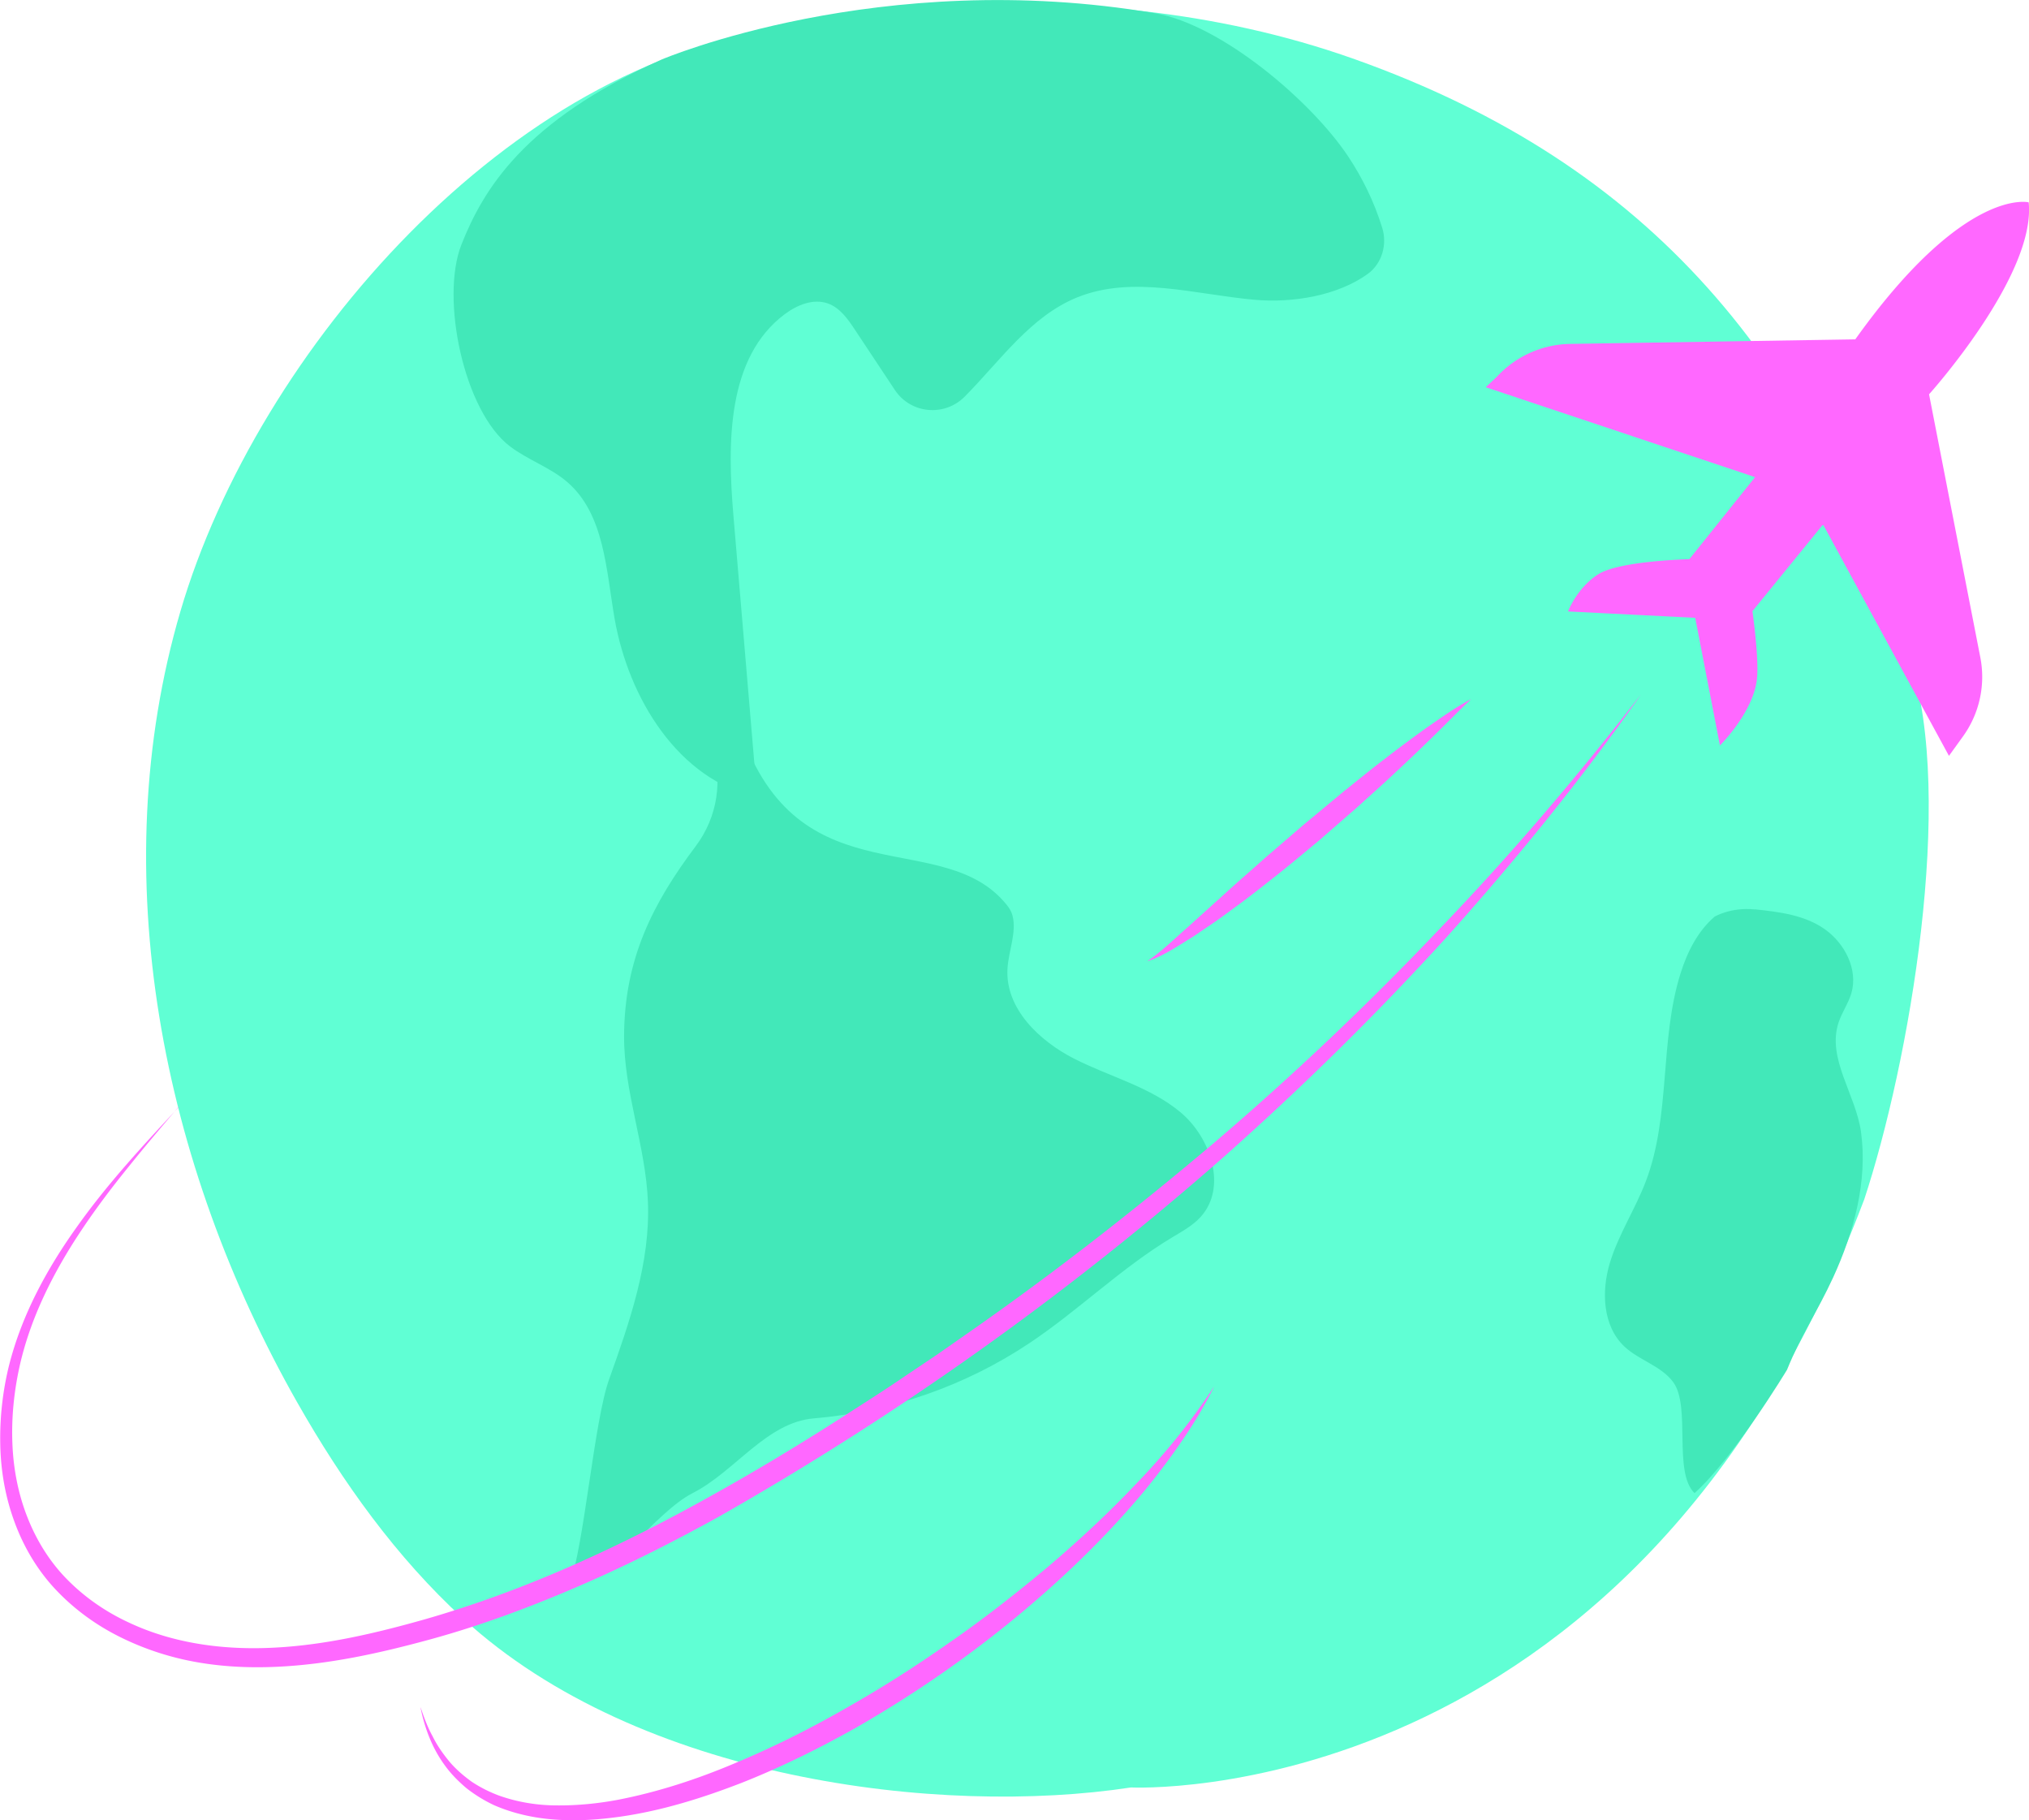 <svg xmlns="http://www.w3.org/2000/svg" id="Capa_1" data-name="Capa 1" viewBox="0 0 320.96 287.88"><defs><style>.cls-1{fill:#42e8b9}.cls-2{fill:#ff68ff}</style></defs><path d="M294.86 189.81c7.18-21.73 14.45-63.59 7.31-85.33-15.56-47.38-40.8-78.32-87.77-95.08-45.38-16.2-90.21-4.88-90.21-4.88C81.15 9.46 40.74 55.1 28.54 96.68c-12.2 41.58-2.9 87.5 18.51 125.17 7.13 12.54 15.62 24.42 26.25 34.17 27.77 25.44 75.27 31.3 105.6 26.67 0 0 79.34 4.01 115.95-92.88" style="fill:#60ffd4"/><path d="M218.65 36.03c.82 2.65-.04 5.66-2.29 7.29-4.75 3.43-11.81 4.63-17.92 4.09-9.41-.84-19.25-3.92-28.01-.39-7.41 2.99-12.14 9.97-17.82 15.7-3.2 3.23-8.55 2.74-11.06-1.05l-6.3-9.5c-1.12-1.7-2.38-3.5-4.3-4.18-2.29-.81-4.84.23-6.79 1.68-9.19 6.85-9.11 20.38-8.15 31.8 1.26 14.87 2.52 29.74 3.77 44.61-12.49-2.75-20.36-15.65-22.56-28.24-1.34-7.67-1.58-16.49-7.47-21.59-2.7-2.33-6.22-3.49-9.06-5.64-7.31-5.52-11.07-23.44-7.69-31.95 3.38-8.51 9.75-19.5 31.69-29.26 0 0 34.57-14.71 78.02-7.31 10.46 1.78 24.76 13.89 30.61 22.74 2.1 3.18 4.01 6.92 5.33 11.21Z" class="cls-1"/><path d="M117.61 116.87c9.51 25.21 31.66 13.81 41.65 26.25.39.48.73 1.03.89 1.63.72 2.66-.61 5.61-.78 8.45-.37 6.27 5 11.42 10.6 14.26s11.94 4.42 16.76 8.44c4.82 4.02 7.42 11.87 3.22 16.53-1.26 1.4-2.96 2.32-4.57 3.29-8.01 4.81-14.74 11.49-22.51 16.68-10.13 6.77-22 10.91-34.14 11.92-7.47.62-12.47 8.41-19.15 11.81-6.06 3.09-12.78 13.62-19.5 14.63 2.37-6.65 3.89-25.96 6.27-32.61 3.25-9.09 6.54-18.47 6.14-28.12-.36-8.81-3.8-17.33-3.77-26.15.04-12.24 4.55-21.03 11.35-30.08 3.42-4.56 4.38-10.51 2.42-15.86M277.56 143.81c3.88.4 7.92.9 11.1 3.15 3.18 2.25 5.29 6.38 4.2 10.12-.48 1.62-1.5 3.04-2.03 4.65-1.87 5.7 2.75 11.38 3.56 17.33 1.06 7.74-1.14 15.85-4.4 22.95-2.56 5.56-5.01 8.96-7.31 14.63 0 0-8.44 13.98-14.63 19.5-3.42-3.31-.54-13.72-3.37-17.55-1.9-2.58-5.38-3.44-7.72-5.63-3.44-3.24-3.67-8.72-2.3-13.24s4.04-8.53 5.71-12.95c3.94-10.41 2.13-22.22 5.47-32.83 1.06-3.37 2.71-6.67 5.39-8.97 0 0 2.55-1.53 6.33-1.14Z" class="cls-1"/><path d="m293.47 53.67-45.1.72c-4.42.07-8.61 1.96-11.6 5.21l-1.74 1.64 42.6 14.22-10.4 12.98s-11.03.24-14.4 2.38c-3.37 2.14-4.79 5.88-4.79 5.88l20.12 1.01 3.91 20.18s5.55-5.48 5.89-10.91c.23-3.57-.75-10.32-.75-10.32l11.17-13.72 19.92 36.6 2.22-3.08a16.1 16.1 0 0 0 2.74-12.49l-8.11-41.61s16.94-18.8 15.76-30.36c0 0-10.14-2.56-27.43 21.67M28.24 175.07c-2.66 3.11-5.31 6.23-7.87 9.42-2.58 3.18-5.05 6.43-7.32 9.82-4.54 6.75-8.28 14.12-10 22-.85 3.93-1.25 7.96-1.09 11.96.15 4 .91 7.96 2.36 11.65 1.44 3.68 3.55 7.09 6.32 9.89 2.76 2.8 6.05 5.08 9.64 6.75 7.18 3.41 15.28 4.45 23.26 4.01 8-.42 15.94-2.28 23.73-4.49 15.59-4.47 30.46-11.29 44.67-19.21 7.13-3.94 14.12-8.15 20.99-12.55 3.43-2.21 6.88-4.38 10.25-6.69l5.08-3.41 5.02-3.51c13.39-9.34 26.27-19.39 38.74-29.94 12.42-10.6 24.3-21.85 35.55-33.7 11.34-11.78 21.95-24.26 31.98-37.2-9.4 13.41-19.78 26.15-30.73 38.36-11.04 12.14-22.77 23.66-35.04 34.56a479.347 479.347 0 0 1-80.14 57.12c-7.21 3.98-14.57 7.71-22.15 10.97-7.57 3.27-15.33 6.17-23.31 8.36-7.96 2.18-16.1 4-24.48 4.37-4.18.19-8.4 0-12.55-.73-4.16-.73-8.22-2.04-12.01-3.91-3.8-1.86-7.3-4.38-10.23-7.47-2.94-3.08-5.16-6.83-6.61-10.79-1.47-3.97-2.19-8.17-2.26-12.36-.08-4.19.39-8.37 1.39-12.41 2.05-8.11 6.11-15.48 10.9-22.14 4.78-6.7 10.37-12.73 15.95-18.71ZM66.54 270.05c.53 1.56 1.09 3.1 1.88 4.52.71 1.46 1.65 2.79 2.67 4.03 1.04 1.23 2.26 2.27 3.54 3.19 1.32.88 2.74 1.59 4.21 2.15 2.97 1.07 6.14 1.59 9.32 1.59 3.18.02 6.38-.29 9.54-.88 6.31-1.22 12.49-3.23 18.45-5.75 5.98-2.49 11.8-5.39 17.44-8.62 5.66-3.19 11.16-6.68 16.49-10.43 5.36-3.69 10.49-7.72 15.5-11.89 4.97-4.21 9.76-8.65 14.24-13.39 4.53-4.7 8.65-9.8 12.24-15.3-1.46 2.95-3.16 5.78-5.02 8.5-1.86 2.73-3.85 5.37-5.94 7.93-4.23 5.08-8.84 9.84-13.73 14.3-9.77 8.92-20.56 16.71-32.07 23.3-5.78 3.24-11.74 6.19-17.93 8.64-6.19 2.4-12.6 4.42-19.25 5.37-3.32.47-6.69.71-10.07.48-3.37-.21-6.75-.93-9.88-2.29a22.77 22.77 0 0 1-4.35-2.67c-1.3-1.09-2.5-2.3-3.48-3.67-1.99-2.72-3.18-5.9-3.82-9.12Z" class="cls-2"/><path d="M181.49 152.02c2.28-1.55 4.23-3.49 6.29-5.29l6.11-5.51c2.02-1.86 4.11-3.63 6.15-5.47l6.24-5.37 6.34-5.26c2.15-1.71 4.27-3.46 6.46-5.12 2.17-1.69 4.39-3.32 6.63-4.94 2.28-1.56 4.52-3.2 6.99-4.48-2.01 1.9-3.92 3.87-5.89 5.79a290.95 290.95 0 0 1-5.97 5.69c-1.99 1.9-4.06 3.7-6.09 5.56l-6.22 5.41c-2.12 1.75-4.22 3.52-6.38 5.24-2.17 1.7-4.32 3.42-6.54 5.04-1.12.81-2.22 1.64-3.35 2.43l-3.43 2.33c-2.36 1.44-4.66 3.07-7.32 3.95Z" class="cls-2"/></svg>
